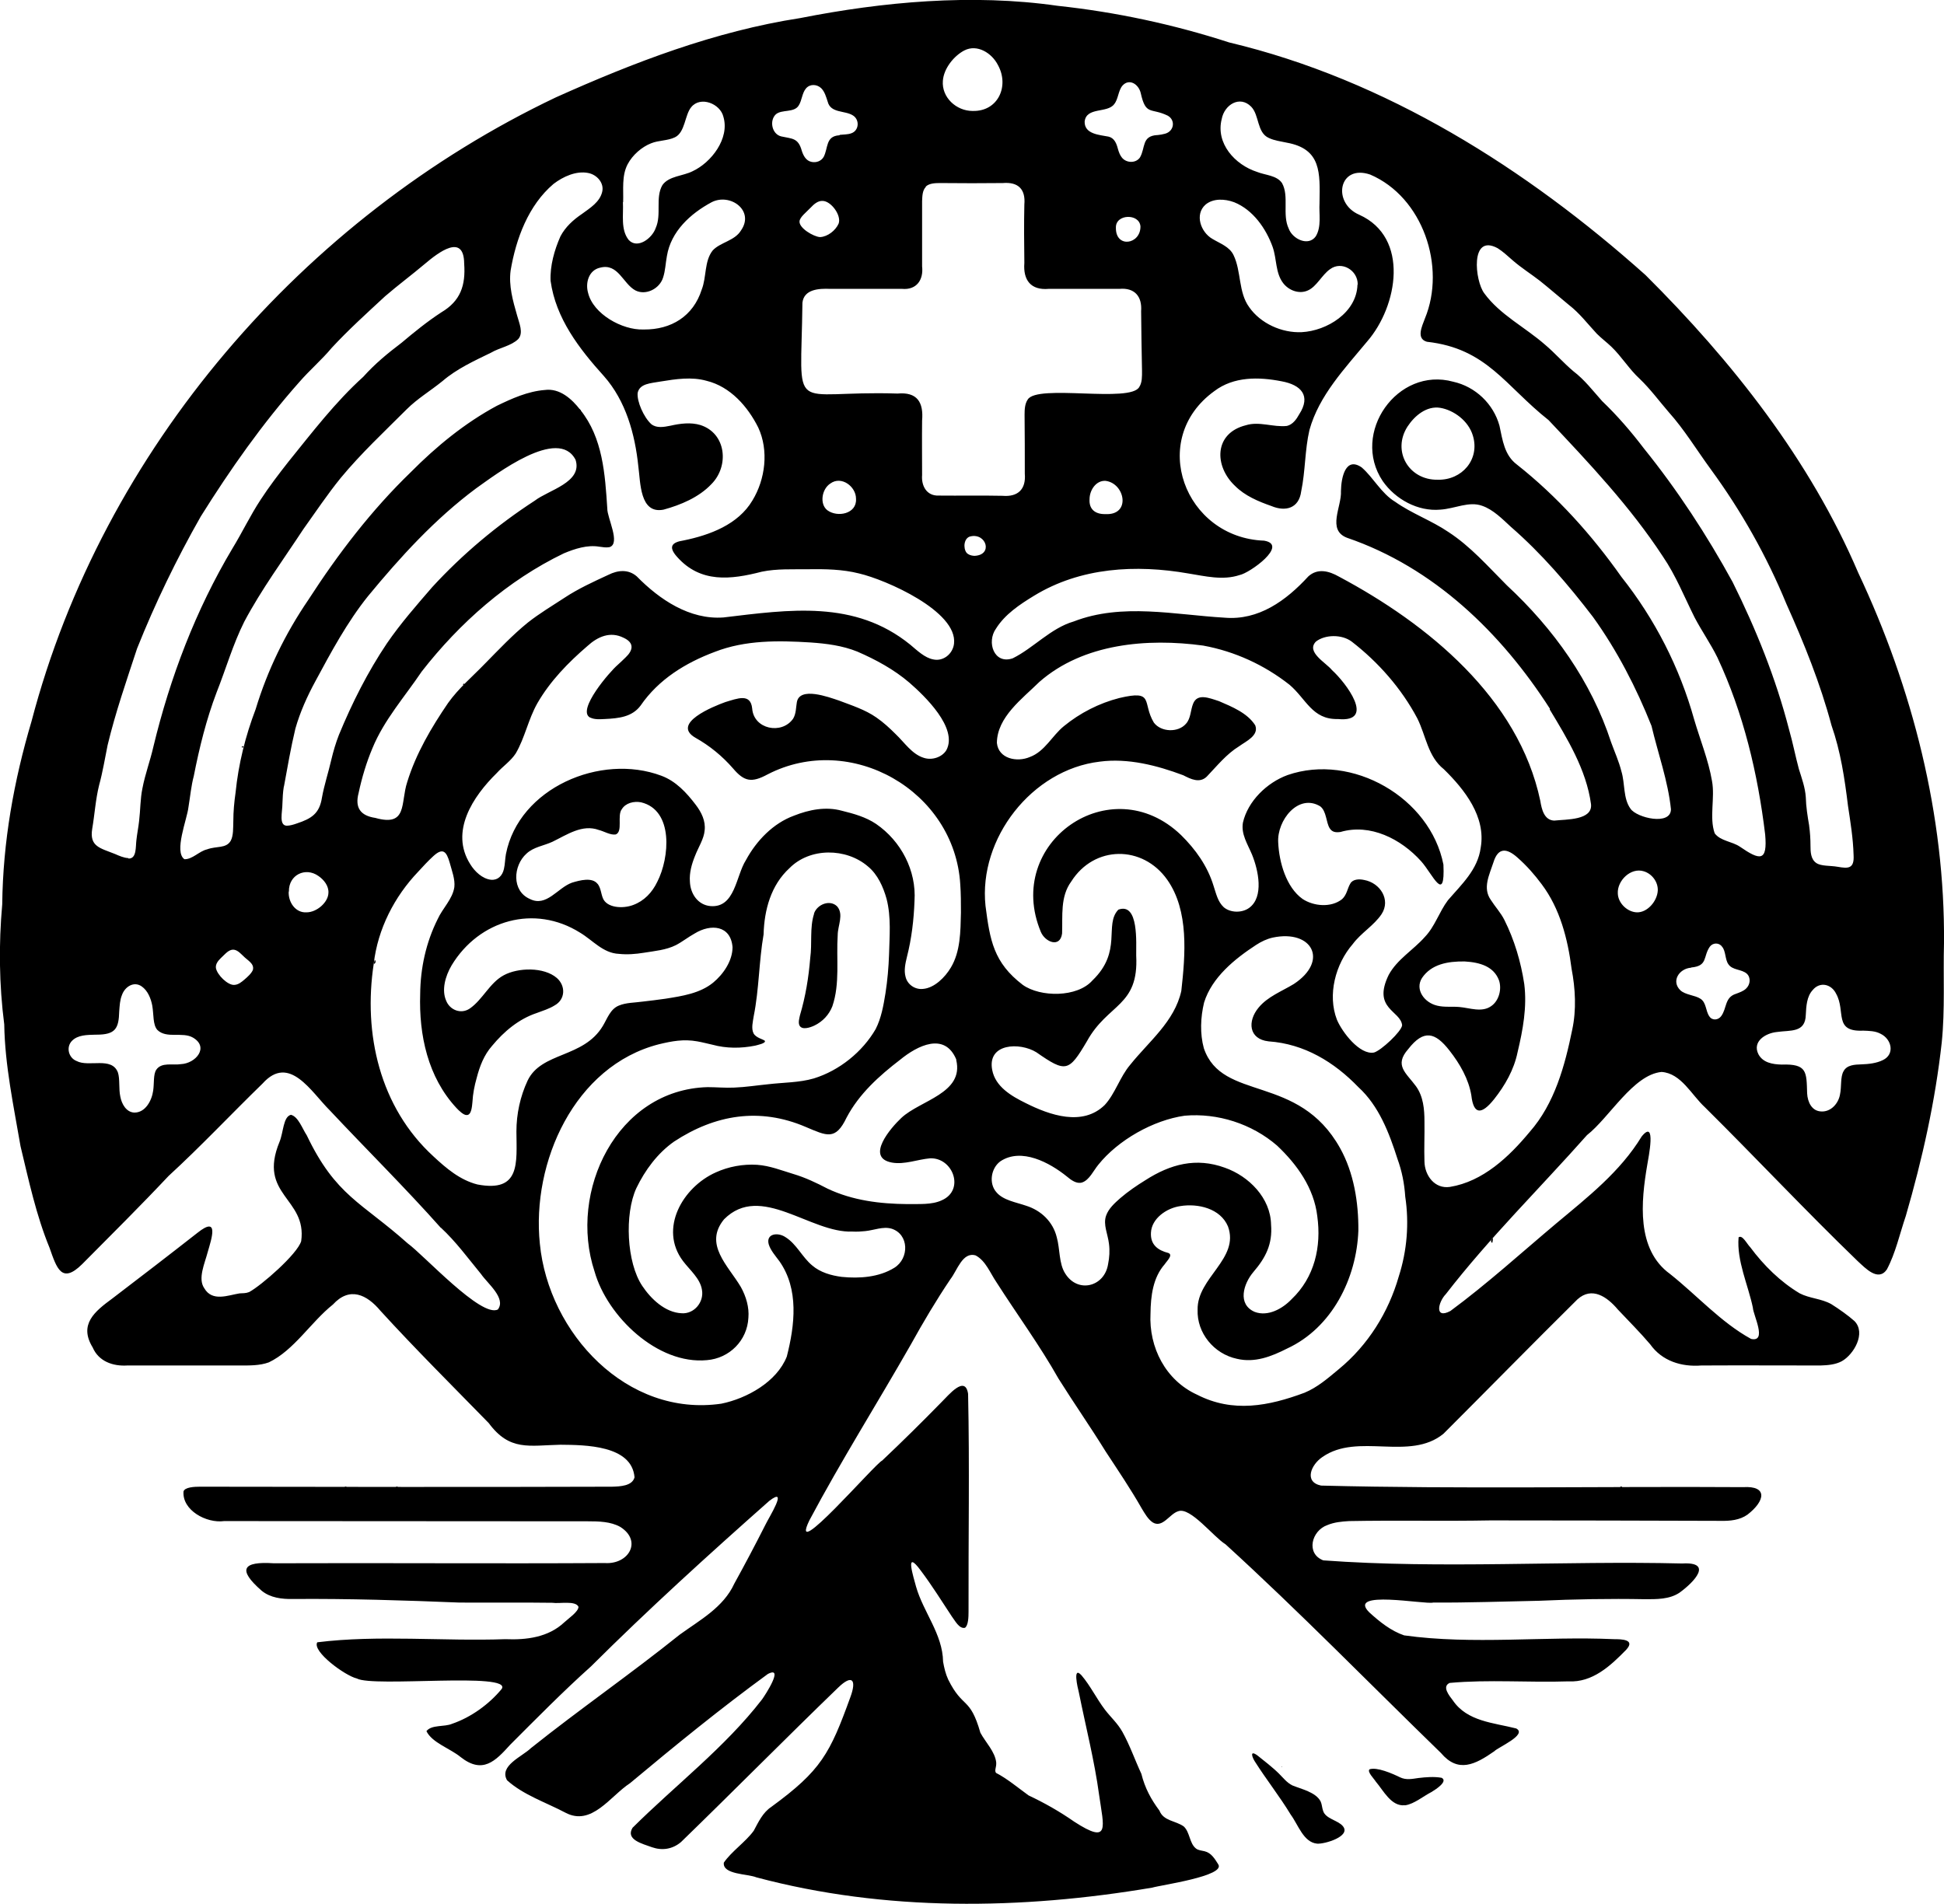 <svg enable-background="new 0 0 870.7 852.9" viewBox="0 0 870.7 852.9" xmlns="http://www.w3.org/2000/svg"><path d="m197.5 550.1c-16-18-33.3-35.1-49.8-52.7-8.3-8.2-18.1-25.4-30.1-12-14.1 13.7-27.6 28.1-42.1 41.4-12.6 13.4-25.7 26.4-38.7 39.5-9.2 9.1-11.4 1.8-14.6-7.3-6-14.6-9.3-30.1-13-45.5-3.1-18.1-7-36.2-7.3-54.6-2.3-17.9-2.5-35.9-.9-53.8.3-27.9 5.2-55.3 13.1-81.9 31.9-121.8 121.6-225.7 234.9-279.6 35-15.7 71.2-29.6 109.4-35.5 37-7.3 77-11 115.3-5.5 26.1 2.8 51.8 8.3 76.8 16.4 70.2 16.7 133.1 56.5 186.5 104.2 38.8 38.6 73.7 82.8 95.3 133.4 24.3 51.6 38.9 108.7 38.4 165.9-.4 14.8.5 29.7-1 44.4-2.9 26.4-8.7 52.3-16.1 77.8-2.7 7.9-4.6 16.7-8.5 24-3.9 5.6-9.6-.6-13.1-3.8-23.3-22.5-45.4-46.1-68.4-68.9-6-5.5-10.6-15.2-19.4-15.8-12.7 1.2-23.4 20.5-33.4 28.3-21.1 23.8-43.7 46-63.2 71.2-3.5 3.6-5.2 11.4 2 7.6 16.4-12.1 31.8-26.1 47.5-39.3 14-11.7 28.6-23.1 38.2-38.9 6.7-8.2 3 9.6 2.5 12.7-2.8 16.4-5 37.9 10.2 48.9 12.1 9.6 22.8 21.7 36.3 29.1 7.4 1.6.9-10.8.8-14-2.1-10.1-7.3-21-6.4-31.5 1.7-1.3 3.7 2.9 5.2 4.4 6.1 8.2 13.5 15.5 22.2 20.7 4.5 2.3 9.6 2.3 14.1 4.8 3.5 2.2 7.6 5.1 10.4 7.6 5.3 5.4-.3 15-5.7 18-2.8 1.5-6.2 1.8-9.5 1.9-17.8 0-35.6-.1-53.4 0-8.9.7-17.6-2-22.9-9.5-4.5-5.3-9.6-10.4-14.5-15.6-4.8-5.7-11.6-10.4-18.1-4.5-20.1 19.9-40 40.2-60 60.2-15.2 12.4-38.3-.7-54.2 10.4-5.1 3.4-8.4 11.2-.6 12.8 63.1 1.6 125.5.3 189 .7 11.2-.7 9.9 6.2 2 12.3-3.5 2.5-7.9 2.9-12.2 2.8-34.3-.1-68.6-.2-102.9-.2-21.1.4-42.2-.1-63.3.3-3.4.2-6.7.5-9.8 1.8-7.1 2.5-9.7 12.8-1.8 15.8 53.1 3.9 107.4.1 160.8 1.4 13.8-.8 5.5 8.2-1.3 13.1-4.5 3-10.2 2.9-15.5 2.9-15.8-.3-31.6 0-47.4.7-15.8.3-31.6.9-47.4.8-3.5 1-39-5.9-28.6 4.4 4.6 4.2 9.7 8.3 15.6 10.3 30.8 4.3 62.9.3 94 1.7 3.3 0 9.7.1 5.5 4.7-7.1 7.3-15.2 14.8-25.9 14.2-17.6.6-35.7-.9-53.2.7-3.6 1.6-.2 5.7 1.4 7.8 6.4 9.5 18.2 10 28.4 12.6 5.2 2.8-8.3 8.5-9.8 10.2-8.6 6-16.2 9.9-23.9.8-32.1-31.2-63.4-63.3-96.5-93.5-5.4-3.3-15.8-16.9-21.2-14.8-3.8 1.1-7 7.7-11.4 5-2.1-1.4-3.5-3.9-4.9-6.2-5-8.8-10.7-17.2-16.2-25.6-6.8-11-14.2-21.6-21.1-32.6-8.4-14.9-18.6-28.8-27.8-43.2-2.8-4.1-4.8-9.6-9.3-12-5.9-1.8-8.3 6.8-11.3 10.6-6.4 9.5-12.2 19.3-17.8 29.4-15 26.3-31.2 52-45.4 78.7-9.7 20.1 29.6-25.6 32.6-26.8 9-8.5 17.9-17.3 26.7-26.3 2.9-2.8 10.5-12.3 11.8-3.6.7 32.5.1 65.2.2 97.7 0 2.2-.1 6.1-1.6 7.1-2.6.6-4.5-3.3-5.9-5.1-4.5-6.8-8.9-13.9-13.8-20.4-7.6-10.4-3.3 2.9-2.2 7.1 3.3 11.5 11.9 21.2 12.1 33.6.5 2.8 1.1 5.4 2.3 8 6.6 13.3 9.7 7.4 14.4 23.8 2.3 4.3 6.6 8.5 7.1 13.4.1 2.3-.9 3.4-.1 4.6 4.9 2.5 9.9 6.7 14.6 10.1 7.2 3.4 13.9 7.2 20.5 11.8 16.2 10.5 13.1 2.3 11.1-11.9-2.1-15.5-6-30.7-9.1-46.1-.5-1.9-2.9-12.1 1.2-7.6 4 4.7 6.7 10.4 10.5 15.4 2.6 3.4 5.6 6 7.8 9.9 3.4 6.1 5.6 12.6 8.5 18.8 1.6 6.4 4.3 11.4 8.1 16.5 1.8 4.7 7.3 4.5 10.9 7.1 2.8 2.6 2.5 7.6 5.5 9.9 1 .8 2.6.9 3.8 1.2 3 .7 4.6 3.4 6.1 5.8 3.7 5.3-26 9.4-29.5 10.5-58.6 9.9-119.6 10.8-177.3-4.6-3.8-1.6-15.3-1.2-14.6-6.6 3.3-4.9 9.9-9.4 13.4-14.3 2.1-3.9 4-8.1 7.9-10.7 22.3-16.3 26.2-23.8 35.4-49.2 2.8-7.6.9-10.4-5.5-4.2-23.6 22.8-46.9 46.4-70.4 69.2-3.8 3.2-8.4 3.9-13 2.3-4.4-1.6-11.9-3.4-8.7-8.7 19.2-19.1 41.4-36 58-57.5 1.4-1.9 10.1-15.3 2.6-11.4-21.1 15.4-41.6 32.1-61.7 48.9-8.9 5.8-17.2 19.5-29 13.2-8.7-4.6-18.8-7.9-26.1-14.5-3.7-6.5 6.8-10.6 10.7-14.4 21.8-17.4 44.8-33.3 66.6-50.8 9.1-6.6 19.6-12.2 24.5-22.9 4.8-8.7 9.5-17.6 14-26.5 1.3-2.8 10.6-17.5 1.6-10.5-27.1 24-54.1 48.5-79.8 74.1-12.5 11.2-24.4 23.3-36.2 35.1-6.6 7.3-12.3 13.3-22.2 5.5-4.6-3.8-12.8-6.4-15.3-11.6 2.3-3 8.1-1.8 11.5-3.3 8.5-2.9 16.6-8.8 22.2-15.6 5-7.7-57.6-.6-64.9-4.7-5.2-1.2-20.1-12.1-17.7-16.2 27.3-3.4 56.3-.4 84.2-1.4 9.5.4 19.3-.8 26.5-7.6 1.7-1.6 6.3-4.7 6.3-6.9-1.3-2.9-8.6-1.3-11.7-1.8-13.8-.2-27.7 0-41.6-.1-24.8-1-49.6-1.8-74.5-1.6-5 .1-10.2-.5-14.1-3.7-11-9.6-8.5-13.2 5.4-12.3 49.4-.2 98.9.2 148.3-.1 10.7.7 16.9-9.9 6.9-16.2-4.3-2.4-9.6-2.5-14.5-2.5-54.3-.1-108.6 0-162.9-.1-8 1.1-18.9-4.9-18.2-13.3.6-1.9 4.9-2.1 7.3-2.1 61.5.1 123.1.2 184.6 0 3.6-.1 9.1-.3 10.1-4.2-1.2-14.4-22.1-14.5-33.2-14.6-14 .3-22.7 3-32.1-9.7-16.3-16.7-32.8-33.1-48.5-50.3-6.1-7.3-13.8-11-21.3-2.8-9.9 7.9-17.4 20.5-28.7 25.9-4.1 1.5-8.7 1.4-13 1.4-16.8 0-33.5 0-50.4 0-6.4.4-12.8-1.8-15.5-8.1-6.3-10.3.9-16.1 8.8-21.9 12.7-9.7 25.6-19.6 38.1-29.4 9.9-7.9 6.4 2.5 4.6 8.7-1.3 5-4.5 11.8-1.5 16.1 3.6 6.2 10.7 3.1 15.8 2.3 1.5-.1 2.8 0 4.3-.6 5.4-2.9 21.6-17 23.3-22.8 2.7-19.4-19.6-20.5-9.7-44.5 1.8-4.4 1.6-11.2 5.1-12.1 3.3.8 5.1 6.2 7.1 9.2 13 27.2 24.6 30 45.2 48.4 7.2 5.2 33 33.5 40.4 29.6 3.8-5-4.7-11.7-7.5-15.8-6-7.3-11.3-14.6-18.1-20.9zm62.4-366.5c10.1 12.5 11.1 28.9 12.1 44.2-.1 4.1 6.1 15.7 1 17.3-1.6.3-3 0-4.6-.2-5.3-.9-10.9.9-15.9 3-25.1 12.1-46.6 31.1-63.6 52.9-7.6 11.3-16.9 21.7-22.1 34.4-2.7 6.4-4.7 13.1-6.2 20.1-1.7 6.5.8 10.1 7.5 11.1 14.6 4.1 11.2-6.8 14.3-16.1 3.9-12.7 10.8-24.4 18.3-35.4 4.8-6.7 10.8-11.7 16.4-17.5 6.3-6.4 12.4-12.9 19.3-18.5 5.2-4.1 10.9-7.5 16.4-11.1 6.2-4.1 13-7.2 19.7-10.3 4.2-2.1 8.9-2.6 12.7.7 10.2 10.4 23.7 19.5 38.8 18.4 29.5-3.5 58.8-8 83.7 12.2 3.1 2.6 6.5 5.9 10.3 6.6 4.5 1 8.8-2.5 9.3-7.1 1.6-14.5-30.5-28.6-42.5-31.4-7.5-1.9-15.2-2-22.8-1.9-7 .1-14-.3-20.8 1.1-13.9 3.6-27.5 5.2-38-6.7-4-4.5-2.3-6.5 3-7.3 11.7-2.4 24.4-7.1 30.8-17.9 5.8-9.5 7.4-22.4 2.6-32.7-4.7-9.4-12.5-18.3-23.1-20.9-6.7-1.9-13.8-.8-20.6.3-4.5.8-9.4.9-10.3 5.1-.4 3.8 2.7 10.9 6.1 14 2.4 1.9 5.6 1.3 8.6.7 4.4-1 9.1-1.6 13.4-.3 11.6 3.7 13 18.4 4.9 26.5-5.6 5.9-13.7 9.3-21.4 11.4-10.7 2.1-10.3-12.2-11.3-19.4-1.5-14.5-5.6-29.3-15.4-40.4-11.1-12.3-21.6-25.9-23.9-42.7-.3-6.7 1.7-13.8 4.4-19.9 2.2-4.2 5.7-7.4 9.7-10.1 3.7-2.7 7.9-5.3 9-9.8 1-3.9-2.2-7.7-6.2-8.5-5.4-1.1-11.3 1.6-15.6 4.9-11.2 9.5-16.8 24.5-19.2 38.8-.9 6.8 1 13.5 2.9 20.1.9 3.4 3 7.8.5 10.6-3.2 3.1-8.3 3.8-12.2 6.1-7.4 3.6-15.3 7.2-21.7 12.7-5.4 4.4-11.2 7.8-16.1 12.7-10 10-20.4 19.7-29.5 30.7-6 7.4-11.2 15.2-16.7 22.9-9 13.7-18.8 27-26.5 41.5-5.1 10.2-8.2 21.1-12.4 31.7-4.6 12.1-7.7 24.7-10.2 37.4-1.2 4.5-1.6 9.2-2.4 14-.6 5.4-6.6 20-1.8 23.3 3.6.1 6.6-3.6 10.1-4.4 4.3-1.6 8.5-.3 10.6-3.8 1.3-2.3 1.1-6 1.2-8.8 0-4.4.4-8.6 1-12.8 1.3-12.9 4.4-25.3 9-37.4 5.3-17.5 13.3-33.9 23.6-49 13.3-20.6 28.4-40.3 45.9-57.2 11.4-11.5 24.2-22 38.5-29.7 6.8-3.3 13.9-6.5 21.5-7.1 6.7-.9 12.1 4 15.9 8.9zm434.3 133.9c-21.8-34-52-63.3-90.9-76.6-9.1-3.5-2.3-14-2.7-20.9.1-6.2 2.1-15.6 9.3-10.6 5.2 4.5 8.8 11.7 15 15.4 7.3 5.2 16.3 8.4 23.8 13.5 10 6.5 17.8 15.5 26.2 23.9 20.9 19.4 37.8 43 46.7 70.3 1.6 4.4 3.5 8.6 4.6 13 1.7 5.5.7 12.1 4.1 16.8 2.8 4.1 18.1 7.7 18.1.2-1.3-12.6-5.8-25-8.7-37.3-6.8-17.1-15.4-33.8-26.2-48.8-11.1-14.5-23-28.4-36.8-40.4-3.8-3.5-7.9-7.7-12.8-9.4-6-2.2-12.3 1.3-18.8 1.7-10 .9-20.1-4.6-25.8-12.8-14.4-21.5 6.6-51.4 31.6-44.5 9.9 2.2 18 9.9 20.7 19.7 1.4 6.5 2.2 13.2 7.8 17.4 18.1 14.3 33.6 31.6 46.8 50.3 15 18.9 26.1 40.6 32.6 63.9 2.7 9.2 6.4 18.2 8 27.6 1.4 7.5-1.3 16.3 1.2 23.4 2.6 3.5 7.8 3.6 11.3 6 9 6.2 12.4 6.8 11.3-5.5-3.3-27.3-9.7-54.3-21.4-79.3-3-6.1-7-11.8-10.2-17.9-4.6-9.2-8.4-18.8-14.2-27.3-14.6-22.3-33-41.8-51.2-61.1-19.5-15.4-27.6-32.1-54.5-35.1-4.9-1.4-2.2-6.9-.9-10.4 9.6-23.2-.9-54.4-24.5-64.5-14.1-4.8-17.2 12.7-4.9 18 22.7 10.2 17.2 41 3.6 56.7-10 12.1-21.6 24.2-25.9 39.7-2.1 9-1.8 18.4-3.7 27.5-1 7.7-7.1 9.2-13.3 6.6-6-2.1-11.9-4.6-16.3-9-9.4-8.8-9.6-23.6 4.8-27.2 6-1.9 12.4 1 18.4.3 2.6-.6 4.3-3 5.5-5.2 5.4-8.3.9-13.2-7.9-14.8-10.2-2-21.4-2.2-30.1 4.4-29.9 21.6-13.3 65.7 22.3 67 11.2 1.9-6.6 14.6-11 15.4-7.5 2.5-15.4.5-22.9-.7-23.5-4.1-48.3-2.8-69.2 10-6.4 3.9-13 8.3-17 14.7-4.3 6-.9 16.2 7.5 13.3 9.3-4.6 17-13.5 27.3-16.5 21.7-8.4 45.1-3 67.6-1.7 15.2 1.3 27.5-7.6 37.5-18.5 4.2-3.8 9.3-2.4 13.7.1 39.8 21.2 80.5 54.4 90.2 100.5.6 3.7 1.7 8.6 6.2 8.8 5.5-.6 17.3-.1 16.5-7.4-2.1-15.4-10.6-29.3-18.5-42.4zm-567.1 35c-.4 2.4-.5 4.9-.6 7.4 0 3.9-1.7 9.8 1.9 10 1.4 0 3.1-.5 4.5-1 6.7-2.2 10.2-4.5 11.3-11.6 1-5.6 2.9-11.3 4.2-17 .9-3.8 2-7.5 3.4-11.1 5.9-14.3 12.9-28.2 21.5-41 6.1-8.9 13.3-17.1 20.3-25.2 13.5-14.7 29.1-27.8 45.9-38.7 6.2-4.8 21.5-8.2 18.3-18.3-7.7-15.1-35.8 6.6-44.6 12.8-18.4 13.7-33.9 30.7-48.4 48.3-9.3 11.6-16.5 25-23.5 38-3.7 6.8-6.9 13.9-9 21.3-2.1 8.8-3.5 17.1-5.1 25.8zm683.2 17.4c.4 2.9.6 5.9.6 8.9 0 2.8.1 6.1 2.6 7.8 2.2 1.5 6.2 1.1 9.6 1.7 4.6.8 7.5 1 7.1-5.3-.2-7.4-1.4-14.7-2.5-22-1.5-12.3-3.3-24.4-7.4-36.1-5-18.7-12.2-36.6-20.2-54.4-8.8-21.4-20.2-41.6-33.8-60.2-6.3-8.6-11.9-17.9-19-25.8-4.3-5-8.2-10.3-12.9-14.8-4.7-4.3-8.1-10-12.7-14.4-2.1-2-4.4-3.7-6.5-5.8-4.1-4.4-7.7-9.2-12.5-12.9-4.4-3.6-8.6-7.3-13-10.8-4-3.1-8.3-5.8-12.1-9.1-2.2-1.9-4.4-4-6.8-5.5-12.5-6.8-10.2 14.7-6 20.2 7 9.6 18.3 15.2 27.2 23 4.4 3.7 8.3 8.2 12.7 11.9 5 3.8 8.7 8.7 12.9 13.4 6.8 6.5 13 13.7 18.7 21.2 15 18.6 28.2 38.8 39.7 59.8 10.5 21.1 19.4 43.2 25.3 66.1 1.7 5.9 2.8 11.8 4.4 17.7 1.3 4.2 2.8 8.2 3.1 12.6.1 4.3.8 8.6 1.5 12.7zm-382 104.7c-5.2-12.4-17.4-6.2-25.1.1-9.4 7.2-18.4 15.3-24 25.9-5 10.5-8.9 8.2-18.4 4.2-20.6-8.8-40.5-5.5-58.9 6.6-7.4 5.2-13 12.8-16.9 20.9-5.3 11.5-4.4 33.3 2.7 43.8 3.8 5.7 10.2 11.9 17.6 12.2 5.6.4 10.1-5 9.1-10.5-.8-5.1-5.4-8.8-8.5-12.9-10.9-14.5-.1-33.1 14.7-39.7 5.7-2.6 12.2-3.8 18.5-3.4 5.7.4 10.9 2.5 16.2 4.1 5.4 1.6 10.4 4 15.4 6.6 11.2 5.3 23.5 6.8 35.7 6.9 5.2-.1 10.9.4 15.4-1.7 10.5-4.6 5-19.3-5.3-18.8-5.6.5-11.4 2.9-17 1.9-12.1-2.2-.5-15.6 4.2-20 8.4-7.9 28.1-11 24.6-25.9zm16.1 4.7c1.4 7.5 8.6 11.7 14.9 14.8 10.9 5.5 25.6 10.6 35.5.9 4.7-5.1 6.8-12.6 11.4-18 8.3-10.4 19.9-19.4 22.9-33.1 1.8-16.1 3.5-35.9-6.3-49.8-11-15.6-32.7-15.5-43 .8-5 6.8-3.8 15.4-4.1 23.3-.9 6.6-7.6 3.8-9.5-.7-16.7-40 31.3-73.7 62.8-43.4 6.4 6.3 11.8 13.8 14.5 22.6 1.2 3.6 1.9 7.2 4.6 9.7 2.9 2.5 8.1 2.7 11.4.3 6.7-4.9 4.1-16.9 1.3-23.8-2-4.8-5-9.2-4.1-14.4 2.2-9.6 10.7-17.9 20-21.3 28.9-10 63.9 10.1 69.8 40.1.8 17.9-4.8 4.3-10-1.5-9-10-22.8-17-36.1-13.1-2.1.3-3.7.1-4.8-1.6-1.7-2.6-1.4-7.7-4.3-9.9-9.8-5.9-19.4 6.3-18.8 16.2.4 8.9 3.6 20.1 10.9 25.3 5 3.3 12.8 4 17.7.1 2.2-2 2.4-4.9 3.7-7 1.1-2 4-2.1 6.2-1.6 7.2 1.3 12 8.9 7.8 15.3-3.4 5.1-9.2 8.4-12.9 13.4-7.8 9-11.4 22.8-7.1 33.9 2.3 5.5 10.2 15.9 16.6 14.7 3.2-.9 12.3-9.4 12.6-12.2-.6-6.6-13.5-7.3-6-22.6 3.8-7 11-11.1 16.2-17 4.5-4.7 6.4-11.2 10.3-16.4 6.1-7.1 13.4-13.7 14.7-23.6 2.4-13.8-7.2-26-16.5-35.1-7.2-5.7-8-15-11.9-22.8-7.1-13.4-17.5-25.2-29.4-34.4-4.4-3.3-11.9-3.2-16 0-4.6 4.7 4.6 9.5 7.2 12.8 6 5.4 20 23.6 2.6 21.9-11.5.3-14.2-9.1-21.7-15.4-11.2-8.8-24.4-14.9-38.6-17.5-25-3.4-53.7-1-73.4 16.3-7.6 7.5-18.9 15.7-19 27.3.7 7.1 9 8.8 14.8 6.3 6.7-2.5 9.9-9.5 15.2-13.8 7.2-5.9 15.8-10.3 24.8-12.6 16-3.8 10.1 2 15.5 11 3.2 4.3 10.9 4.6 14.4.5 2.2-2.4 2-6.1 3.2-9 1.9-4.7 7-2.6 11.6-1.1 5.8 2.5 12.7 5.3 16.2 10.8 1.8 4.6-4.2 7.2-7.2 9.4-5.7 3.5-9.9 8.8-14.5 13.6-3.2 3.1-7.2 1.1-10.5-.6-11.7-4.4-24.8-7.8-37.5-6.1-30.3 3.6-54.3 34.4-51.1 64.6 2 15.4 3.6 25.4 16.7 35.4 7.9 5.6 24.4 5.7 31.2-2 13.6-13.1 5.1-24.9 11.6-31.7 9.3-3.4 7.9 15.2 8 20.6 1.2 22.9-12.7 21.3-22.1 38.4-8.1 13.7-9.4 14.1-22.6 4.9-7.4-4.6-22.1-4.1-19.8 7.9zm-386.8-94.7c3.7.1 3.1-5.4 3.5-8.3.3-2.8.9-5.7 1.2-8.5.6-4.9.5-9.9 1.5-14.7 1.2-6.3 3.5-12.4 4.9-18.6 7.5-31.1 19-61.3 35.4-88.8 4.4-7.2 8-14.8 12.6-21.8 3.9-6 8.2-11.6 12.6-17.2 10.6-13.1 20.9-26.6 33.4-37.9 5.2-5.8 10.9-10.5 17.1-15.2 5.7-4.8 11.6-9.6 17.9-13.7 8.6-5.1 10.9-12.1 10.2-21.8-.1-13.9-11.7-4.9-17.6.1-5.8 4.9-12 9.5-17.8 14.5-8.1 7.5-16.4 15-23.9 23.1-4.5 5.4-9.8 9.9-14.5 15.3-16.6 18.7-31 39.2-44.2 60.3-10.8 19-20.4 38.8-28.5 59.1-4.7 14.3-9.7 28.7-13.2 43.3-1.2 5.9-2.2 12.1-3.8 17.9-1.6 6.4-2 13.2-3.1 19.6-1.3 8 3.6 8.6 10.3 11.3 1.8.8 3.9 1.7 5.8 1.8zm109.8 47.1c-4.8 31.4 2.7 64.3 26.7 86.3 5.8 5.4 11.9 10.6 19.7 12.6 19.4 3.7 17.6-9.6 17.5-23.7 0-7.9 1.7-15.7 5-22.8 6.2-13 25-10 33.7-24.5 2-3.3 3.3-7.5 7.1-9.1 3.3-1.4 7.1-1.3 10.6-1.8 3.4-.4 6.9-.8 10.3-1.3 7.6-1.2 15.5-2.4 21.4-7.2 4.6-3.8 8.7-9.8 8.7-15.9-.8-9.8-9.7-10.6-17-6.1-2.9 1.6-5.5 3.7-8.4 5.2-4.4 2.2-9.4 2.6-14.3 3.4-3.7.6-7.5.9-11.2.5-7.1-.3-11.7-6.1-17.4-9.5-20.4-12.8-45.2-5.7-57.5 14.6-3 5.1-4.5 11.2-2.5 15.8 1.6 4.2 6.6 6.3 10.6 3.6 5.8-4 8.9-11.5 15.2-14.9 6.4-3.5 18-3.8 23.8 1.2 4 3.5 3.9 9.6-1 12.3-2.4 1.5-5.3 2.4-8 3.4-8.1 2.7-14.7 8.3-20 14.7-3.6 4.1-5.5 9-6.9 14.4-1 3.5-1.7 7.1-1.9 10.8-.2 1.9-.4 5.9-2.6 5.8-1.3.1-3.4-1.9-4.6-3.2-12.8-13.8-16.8-32.7-16.2-51 .1-11.6 2.6-23.1 7.8-33.5 2.2-4.9 6.7-9 7.5-14.4.4-3.5-1.1-7.3-2.1-11-1.4-4.9-3-6.9-7.4-2.8-2.3 2.1-4.5 4.5-6.7 6.9-10.6 11.1-18.1 25.6-19.9 41.2zm536.8 29.5c1.9-8.8 1.4-18.4-.3-27.2-1.7-13.4-5.2-27-13.4-37.9-3.2-4.3-6.7-8.3-10.8-11.9-4.8-4.3-8.7-4.7-10.8 2.1-1.9 5.8-4.9 11.5-1.2 16.8 1.9 3 4.5 5.8 6.1 9 4.5 9 7.4 18.8 8.9 28.7 1.3 10.3-.6 20.5-3 30.6-1.6 7.8-5.6 14.8-10.5 21-5.6 7-9.2 7.1-10.2-1.7-1.2-7.3-5.1-14.1-9.8-20.1-6.4-8.2-11.5-9.6-18.5-.6-6.4 7.3-.9 10.6 3.5 16.6 3.3 4.6 3.8 10.3 3.8 15.8.1 6-.2 12 0 17.9.1 6.3 4.6 12.4 11.4 11.4 14.8-2.4 26.5-13.5 35.7-24.6 11.2-12.7 15.8-29.7 19.1-45.9zm-104 53.1c6.2 11.1 8.3 24.4 8.2 37-.8 21.4-11.8 43.5-31.9 52.8-7.1 3.6-14.5 6.5-22.5 4.6-10.3-2.2-18-11.6-17.6-22-.3-14.3 18.9-22.8 13.6-37.3-3.4-8.1-13.5-10.4-21.4-9.1-6.2.9-12.8 5.6-13.1 11.9-.3 5.4 3.1 7.9 7.8 9.1 2.3.9-.8 3.7-1.6 5-5.3 6-6.3 14.2-6.4 22.1-.8 15.2 6.8 30 20.9 36.4 16 8.2 32 5.1 48.1-.9 5.8-2.4 10.6-6.6 15.4-10.6 13-10.7 22.2-25.4 26.8-41.5 3.7-11.5 4.7-23.8 2.9-35.7-.4-6-1.5-11.5-3.5-17-3.7-11.6-8.3-23.7-17.5-32.1-10.8-11.2-24.2-19.4-40.2-20.5-9-1-9.5-9.1-4.5-15.1 4.1-5 10.4-7.3 15.8-10.6 15.8-10.4 8.2-24.5-9.4-20.8-2.7.6-5.2 1.8-7.5 3.3-9.5 6.2-19.8 14.5-23.3 25.8-1.6 6.6-1.9 14-.1 20.5 8.2 24.1 42.3 11.2 61 44.7zm-10.2 30.5c-1.5-12.6-9-23.1-18-31.6-11.3-9.8-26.7-14.7-41.4-13.4-14.1 2-29.8 10.9-38.7 22-2.2 2.7-4 6.8-7.2 7.9-2.5.8-5-1.1-6.9-2.7-7.7-6.2-20.3-13-29.7-6.8-4.3 3.1-5.3 10-1.8 13.9 3 3.6 8.9 4.5 13.2 6 6.8 2.1 12.1 7.2 13.8 14.1 1.5 5.2.9 11.8 3.8 16.3 5.6 9 17.6 6 19.2-4.2.6-2.9.8-6.1.4-9.1-.5-4.4-2.7-8.6-1.3-12.6 1.1-3.2 3.9-5.7 6.4-7.9 3.5-3 7.3-5.6 11.2-8 11.2-7.2 22.7-10.3 35.6-5.6 10.8 3.8 20.5 13.6 20.7 25.5.7 8.7-2.4 14.8-7.9 21.2-4.5 5.3-7.3 14.5.6 17.9 5.9 2.2 12.4-1.4 16.5-5.7 10.3-9.8 13.4-23.5 11.5-37.2zm-325.8-223.4c-5.9-3.4 9-20.6 12.4-23.5 1.2-1.1 2.5-2.3 3.6-3.4 3.3-3.1 4.1-6.5-.9-8.8-6-3-11.6-.5-16.2 3.7-8.6 7.4-16.7 15.7-22.4 25.6-4.1 7.2-5.6 15.5-9.7 22.5-2.2 3.4-5.8 5.8-8.5 8.8-10.7 10.5-21.1 26.2-11.9 40.8 2 3.3 5.5 6.6 9.3 7 3 .3 5.1-1.7 5.8-4.8.5-2.1.5-4.5.9-6.7 5.8-29.6 42.4-45.3 69.6-35.1 6.5 2.4 11.3 7.6 15.4 13 2.6 3.4 4.5 7.3 4 11.5-.3 3.8-2.8 7.5-4.3 11.4-1.5 3.7-2.6 7.6-2.3 11.5.2 5.5 3.6 10.5 9.2 11 11.1.9 11.4-13.6 15.9-20.6 4.7-8.7 12.2-16.5 21.5-19.9 6.8-2.7 14.3-4.2 21.5-2.2 5.3 1.3 10.7 2.8 15.3 5.9 11.2 7.7 18.1 20.9 17.2 34.5-.3 8.4-1.3 16.9-3.4 25.1-.7 2.9-1.4 6-.6 8.9.8 3.4 4.2 5.8 7.8 5.4 5.1-.4 9.9-5.2 12.5-9.6 4.3-7.2 4.3-16.1 4.5-24.6 0-4.2 0-8.4-.3-12.6-2.5-42-49.1-68.5-86.3-49.3-7.2 3.9-10.5 3.2-15.5-2.7-4.8-5.5-10.4-10.1-16.8-13.7-11.1-6.4 8.1-14.1 13.4-16 5.4-1.6 11.3-4.1 12 2.9.7 9.3 13.2 11.8 18.3 4.6 1.4-2.2 1.3-5.2 1.7-7.4 1.2-7.2 14.3-2.3 18.8-.8 5.8 2.2 11.8 4.1 16.8 7.6 3.2 2.2 6 4.8 8.7 7.5 3.9 3.7 7.3 9 12.6 10.6 3.7 1.2 8.2-.3 10.1-3.5 5.2-9.9-9.7-24.2-16.6-30.2-6.9-5.9-15-10.3-23.3-13.9-6.7-2.7-13.8-3.6-21-4.1-14.4-.9-29.2-1.1-42.8 4.2-13.1 4.9-25.2 12.3-33.3 24.1-3.8 5.1-9.8 5.7-16 6-2.1.1-4.5.3-6.4-.6zm132.9 81.3c-1.5-5.4-4-11-8.4-14.6-9.7-8.3-25.9-8.5-35.1.8-8.3 7.6-11.3 18.7-11.6 29.7-2.1 12.1-2 24.5-4.4 36.5-.4 2.6-1.2 5.6-.1 7.8 1.1 2.1 4.6 2.7 5.1 3.4.4 1.1-3.3 1.8-4.3 2.1-6.4 1.3-13 1.3-19.2-.4-2.3-.5-4.5-1.1-6.8-1.5-6.1-1.1-11.4-.1-17.2 1.3-37.8 9.7-57.1 52.9-53.3 89.4 3.9 40 39 77.8 81.3 71.6 11.3-2.3 24.8-9.7 29.3-21.1 3.6-14.1 5.5-30.2-3.3-42.7-1.7-2.3-4-4.9-4.8-7.6-1.3-4.8 4.1-5.5 7.5-3.2 5 3.1 7.5 9 12 12.7 3.6 3.1 8.5 4.5 13.2 5.1 7.9.8 16.7.2 23.6-4.1 6.7-4.2 6.6-15-1.3-17.5-3.8-1.1-7.8.7-11.8 1.1-1.9.2-3.8.3-5.7.2-18.8.8-41.1-22-57.5-5.5-9.2 11.2 1.8 20.7 7.5 30.3 2.4 4.3 3.8 9.2 3.4 13.8-.5 10.2-8.5 18.2-18.6 19-22.1 2.1-44.6-19.6-50.3-39.7-11.9-35.9 10-81.5 50.6-82.6 4 0 8 .4 12 .2 5.1-.2 10.1-1 15.2-1.5 6.7-.8 13.9-.7 20.4-2.6 11.4-3.5 21.8-11.9 27.7-22.1 2.5-4.9 3.5-10.5 4.4-16.1.9-5.8 1.4-11.6 1.6-17.4.2-8.1 1-16.6-1.1-24.8zm17.6-319c-1.6 1.6-1.6 4.2-1.7 6.4v29.2c.7 6.1-2.5 10.7-9 10.1-10.8 0-21.5 0-32.2 0-4.9-.2-11.7.1-12.4 6.2-.6 52.1-6.7 39.1 42.6 40.7 8.8-.8 11.7 3.9 11 12.1-.1 8.2 0 16.2 0 24.4-.4 4.8 2 9.4 7.4 9.2 9.6.1 19.1-.1 28.6.1 6.9.6 10.6-2.9 10-9.9 0-8.8 0-17.6-.1-26.4 0-2.3.1-4.9 1.4-6.8 4.2-7.1 46.2 1.7 50-5.7 1.3-2 1.2-4.8 1.2-7.2-.2-8.9-.3-17.8-.4-26.7.5-6.6-2.9-10.6-9.7-10-10.6 0-21.1 0-31.7 0-8 .7-11.5-3.9-10.9-11.6-.1-8.8-.2-17.4 0-26.2.6-6.8-2.7-10.2-9.7-9.6-9.2.1-18.3.1-27.7 0-2.3 0-5.1 0-6.8 1.6zm-146.9 312.4c1.3 1.8 1.4 4.2 2.2 6.2 1.7 4.4 8.9 4.9 13.6 3.1 4.9-1.8 8.5-5.6 10.8-10.4 5.5-10.7 7.4-32.1-7.3-35.6-3.2-.6-6.9.3-8.6 3.1-2.2 2.8.6 10-2.7 11.3-2.4.4-5.2-1.4-7.6-2-7.4-2.7-14.2 2.1-20.8 5.3-3.9 1.8-8.4 2.3-11.6 5.3-6 5.4-6.7 16.7 1.5 20.3 7.5 3.8 12.4-5 18.9-7.3 3.6-1.1 9-2.5 11.4.5zm340.3-268.7c.1-6.3-7.2-10.7-12.4-6.8-3.6 2.5-6 7.8-9.9 9.5-3.9 1.8-8.6 0-11.1-3.3-3.5-4.6-2.8-10.8-4.7-16.2-3-8.3-8.8-16.6-17.2-20-4.3-1.6-9.5-1.8-12.9 1.1-4.9 4.4-2.1 12.3 3.1 15.3 3.5 2.1 7.7 3.5 9.5 7.3 3.5 7.2 2.1 16.6 7 23.3 5.1 7.3 14.6 11.6 23.5 11.2 11.4-.6 24.6-8.8 25-21.2zm-319.7 20.2c12.2.1 22.1-5.9 25.9-17.9 2.2-5.6 1.1-12.7 4.9-17.5 3.4-3.7 9.9-4.3 12.7-9 6.2-8.9-4.9-16.9-13.2-12.6-9.5 5.1-18.2 13.1-20 24.1-.6 3.2-.7 6.6-1.7 9.6-1.5 5-7.7 8.2-12.4 5.8-5.6-3-7.7-12.3-15.8-10.2-5.1 1.1-6.7 6.8-5.4 11.3 2.3 9.5 15.3 16.7 24.7 16.4zm546.1 314.1c-13.4.6-7.7-8.6-12.1-16.5-2.1-4.4-7.3-5.6-10.5-1.7-2.7 2.9-2.9 7.3-3.1 11.1-.2 8.2-6.9 6.8-12.9 7.7-5.2.5-11.2 4.3-8.3 10 2 3.7 6.2 4.5 10.4 4.6 11.5-.4 11.1 3.3 11.4 12.9.2 3.9 2.1 8 6.4 8.1 4.3.2 7.6-3.6 8.3-7.5.8-3.6.1-7.9 1.6-10.5 1.5-2.9 5.1-3 8-3.1 3.2-.1 6.8-.5 9.6-1.9 5.5-2.6 4-9.4-1-11.8-2.4-1.3-5.2-1.3-7.8-1.4zm-791.6 1.8c-4 .1-8.1.1-10.7 2.8-2.7 2.8-1.5 7.6 2.1 9 5.5 2.9 15.7-2.1 18.5 5.1 1 3 .3 7.4 1.1 10.9.6 3.2 2.6 6.9 6.2 7.1 5 .1 7.9-5.4 8.5-9.8.5-3.3 0-7.3 1.4-9.4 2.4-3.5 7.4-1.9 11-2.5 6.7-.3 12.8-7.6 5.4-11.9-4.7-2.7-11.8.6-15.9-3.4-2.1-2.3-1.6-6.9-2.3-10.9-.6-3.2-2-6.7-4.7-8.6-3.5-2.5-7.6.1-8.9 3.9-.9 2.2-1 4.7-1.2 7.2-.2 7.8-1.7 10.5-10.2 10.5zm236.1-372.9c.3 5.5-1.1 12.3 2.6 16.9 3.9 4.2 10.5-.7 12.1-5.4 2.7-6-.3-13.6 3-19.2 2.9-4.1 9.2-4 13.5-6.2 8.4-3.9 16.7-14.7 13.8-24.4-1.4-5.9-10.3-9.4-14.4-4.3-2.9 3.4-2.7 11.3-7.3 13.5-3.3 1.6-7.3 1.3-10.7 2.7-4.1 1.6-8.3 5.2-10.5 9.4-2.7 5.2-1.8 11.2-2 16.9zm312 .1c.2-13.2.9-24-14.7-26.8-2.7-.6-5.5-.9-8-2.1-5.4-2.4-4.2-10.2-7.9-14-5.1-5.2-12-.9-13.2 5.5-2.8 10.9 5.9 20.5 15.8 23.7 3.7 1.5 8.8 1.5 11.2 5 3.3 5.9 0 14.1 3 20.4 1.7 4.7 8.8 8.1 12.1 3.5 2.7-4.4 1.4-10.1 1.7-14.9zm52.9 124.2c10.9.3 19-9.1 15.8-19.7-2-6.8-8.7-11.5-14.6-12.5-6.1-1-11.5 3.5-14.7 8.4-7 10.9.5 24 13.5 23.8zm-125.4-154.4c1.1-.1 2.2-.3 3.3-.6 4.1-1.1 4.8-6.1 1.2-8.1-7.6-3.7-9.8.2-12.1-10.2-1-4-5.2-6.6-8.2-3.2-1.9 2.3-1.8 6-3.7 8.3-3.1 4.1-12.5 1.1-13.2 7.8-.1 5.6 6.6 5.9 10.7 6.7 2.6.6 3.6 3.1 4.2 5.5.4 1.4.9 2.8 1.8 3.9 2 2.5 6.3 2.6 8.1-.1 2.5-4.4.7-9.6 7.7-10zm-142.3-.1c1.7-.2 3.5-.1 5.1-.7 3.5-1.2 3.8-6.1.7-8-3.6-2.3-10-.9-11.3-6.2-.7-2.1-1.3-4.4-2.9-6-1.9-1.8-5-2-6.8.1s-1.8 5.4-3.3 7.7c-2.1 3.3-7.5 1.6-10.2 3.9-3 2.8-1.8 8.9 2.4 9.9 4.9 1.1 7.6.6 9.2 6.4.7 2.2 1.9 4.5 4.3 5 2.1.5 4.4-.3 5.5-2.2 2.1-4 .8-9.3 7-9.7zm279.8 370.3c-7.6-.1-14.9 1.2-19.1 7.4-3.3 5.2 1.1 11.1 6.8 12.4 3.2.8 6.6.3 9.9.6 4.7.4 10.1 2.6 14.3-.4 3.5-2.4 4.8-7.6 3.5-11.5-2.3-6.2-8.4-8.1-15.4-8.5zm-220.2-381c11.3.2 16.3-11.2 11.2-20.5-2.7-5.4-9.3-9.6-15.1-6.6-4.6 2.4-9.2 8-9.6 13.6-.6 7.4 6 13.5 13.3 13.5zm321.6 383.8c-5.3.4-9 6-4.8 10.1 2.2 2.1 6.6 2.2 9 3.8 2.7 1.7 2.3 5.5 4 7.9 1.3 2 4 1.7 5.3-.1 2.6-3.5 1.5-8.4 6.6-10 1.6-.6 3.4-1.2 4.6-2.4 1.8-1.7 2.2-4.8.3-6.6-2.3-2.1-6.5-1.5-8.3-4.3-1.5-2.1-1.1-5.9-2.8-7.8-1.3-1.9-4.1-1.9-5.5 0-3.1 4.5-.8 8.6-8.3 9.3zm-32.8-33.3c.1 4.4 4.3 8.4 8.6 8.5 4.6.1 9-4.9 9.3-9.7.2-3.9-2.6-7.6-6.3-8.7-5.8-1.8-11.9 4.2-11.6 9.9zm-595.3-.7c-.2 4.6 3 9.5 8 9.2 4.6 0 9.7-4.5 9.8-8.7.2-3.1-2-5.9-4.5-7.6-5.8-4.1-13.3-.5-13.2 6.9zm254.1-176.1c0-5.5-6.6-10.4-11.5-6.8-3.9 2.5-4.9 9.3-1.3 12 4.5 3.3 13.2 1.6 12.8-5.1zm111.7 6.9c11.6.6 8.8-13.9 0-14.9-4.3-.2-7.1 4.3-7.1 8.2-.3 4.5 2.5 6.8 7.1 6.7zm-127.7-124.1c3.3-.2 6.8-2.9 8.2-6 1.4-3.7-3.4-10.2-7.2-10.2-2.1-.1-3.9 1.5-5.3 3-2 2.1-4.8 4.2-5 6.1-.3 3.1 6.3 6.9 9.1 7.1zm-254.1 328.1c.6-2.7-2.6-4.2-4.3-6-1.2-1.1-2.3-2.4-3.9-2.8-2.5-.5-4.1 1.8-6.2 3.7-1.2 1.2-2.4 2.6-2.2 4.4.5 3.1 5.4 7.9 8.3 7.6 1.8-.1 3.2-1.3 4.5-2.4 1.4-1.2 3.2-2.8 3.8-4.4zm386.5-332.1c0 9.1 11.1 7.3 11-.8-.5-5.9-11.2-5.6-11 .6zm-63.4 146.8c8.5-.3 5.4-10.4-1.8-8.7-2.9.7-3.3 5.2-1.7 7.3.8.9 2 1.3 3.4 1.4z"/><path d="m589.9 825.9c-6.1-.6-8.4-8.4-11.8-13-4.9-8.1-11-15.8-16-23.7-1.2-1.8-2.6-5.5 1.1-2.8 3.2 2.6 6.8 5.3 9.7 8.2 1.9 1.9 3.5 4 5.9 5.2 4.1 1.7 10.5 3 12.7 7.2.6 1.3.6 2.8 1.1 4.2 1.1 3.6 6.6 4.2 8.8 6.8 4 4.6-8.2 8.2-11.5 7.9z"/><path d="m629.2 808.7c-6.1.6-9.5-6.5-13-10.6-.7-1.2-4-4.4-2.8-5.5 3.3-1.1 10 1.8 13.7 3.6 2.7 1.3 5.4.7 8.2.3 3.4-.4 7-.7 10.4-.1 3 1.6-2.6 5.2-4.6 6.4-3.7 1.9-7.7 5.3-11.6 5.9z"/><path d="m726.6 666.3c-.1 0-1.2.1-.9-.2.3-.4.7-.2.9.2z"/><path d="m178.3 666.3c-.1 0-1.2.1-.9-.2s.7-.1.9.2z"/><path d="m155.3 666.3c-.2.1-.8.2-.9-.1.2-.4.7-.3.9.1z"/><path d="m668.7 554.7c0 .5-.2 1.6-.3 2-.2.3-.7-.7-.6-.9-0-.4.5-.9.9-1.1z"/><path d="m167.9 430c.2.2.4.7.3 1 0 .2-.4.8-.7.8-.1-.1 0-.6.1-.9s.2-.8.3-.9z"/><path d="m108.9 334.9c-.1-.1-1.2-.1-.5-.4.6-.5.8-.2.5.4z"/><path d="m259.4 183.2c.1.1.8.5.8.7-.1.1-.5 0-.7 0-.1-.1-.2-.5-.1-.7z"/><path d="m207.3 306.8c.1-.2.4-.5.6-.7.1.3.1.5-.1.7-.1.1-.4.1-.5 0z"/><path d="m574.1 791.2-.2.3.2.1z"/><path d="m364.6 409.2c1.4-4.1 7.2-6.4 10.4-3.1 3 3.6.2 8.6.2 12.8-.7 10.6 1.1 21.7-2.4 31.9-1.5 3.8-4.3 6.8-8 8.6-2.1 1-5.8 2.2-6.8-.2-.5-1.3 0-3 .3-4.4 2.5-8.4 3.9-17 4.6-25.7.9-6.4-.3-13.5 1.7-19.7z"/></svg>